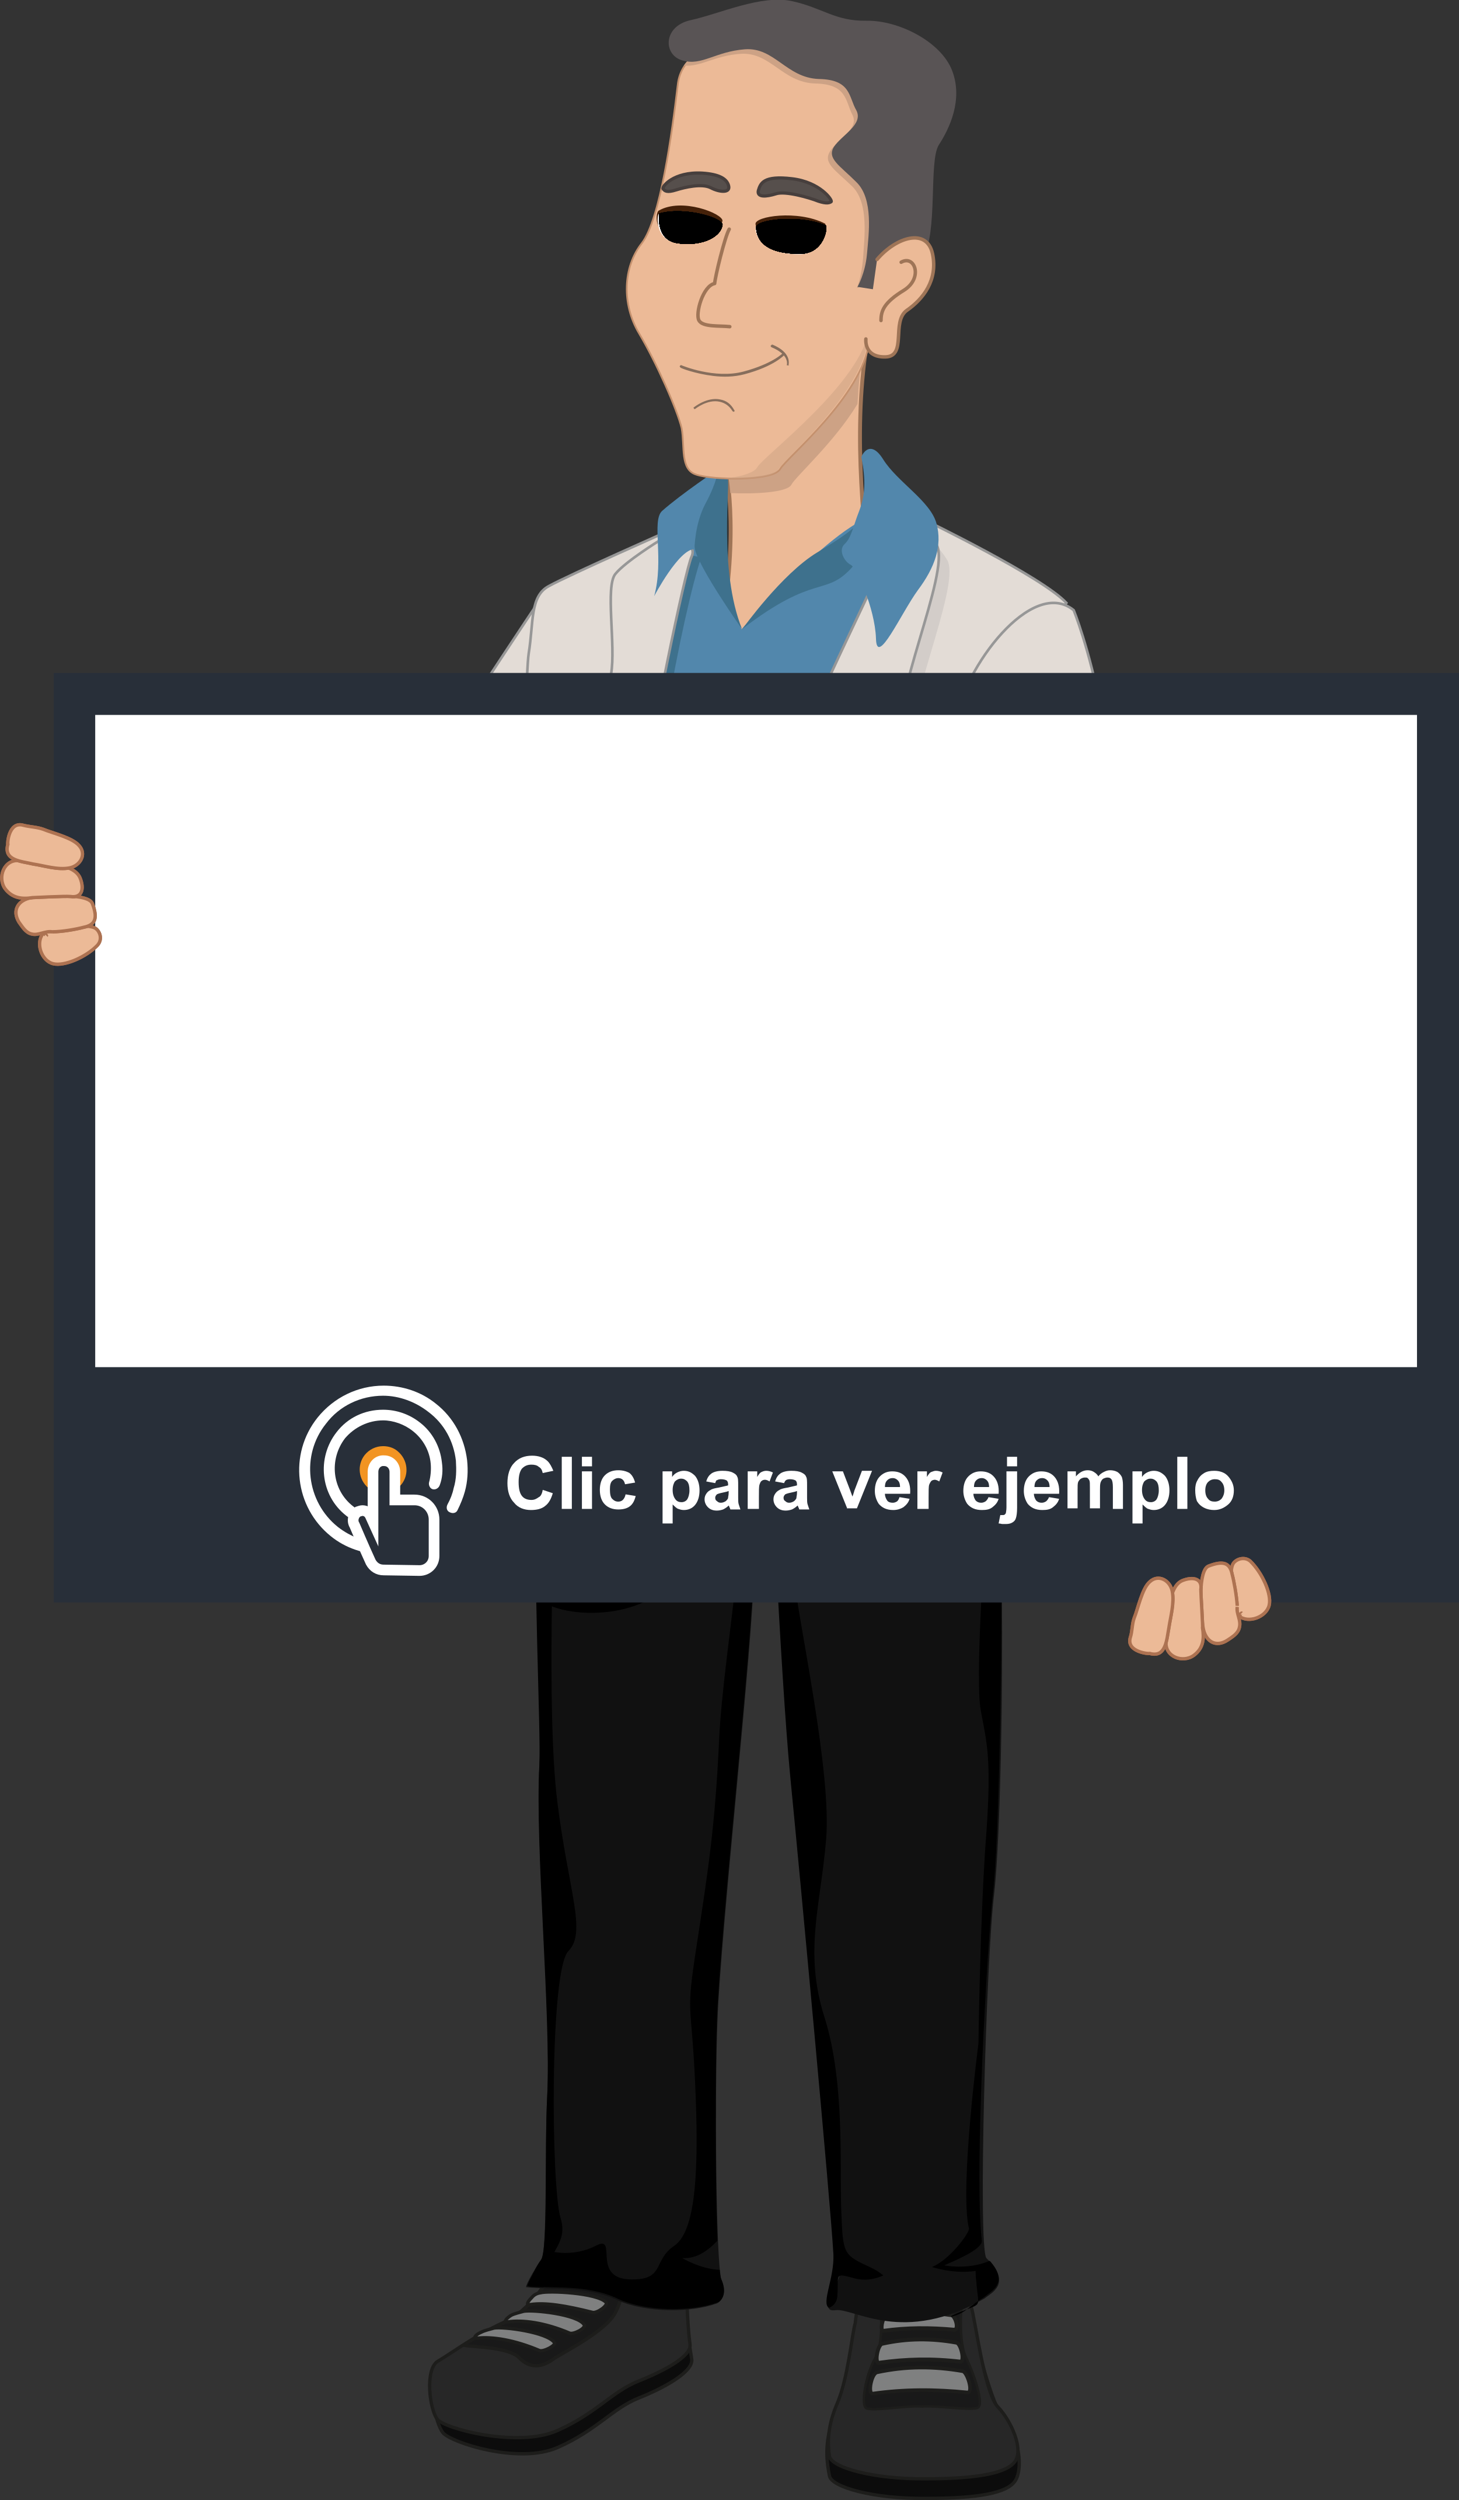 <?xml version="1.0" encoding="utf-8"?>
<!-- Generator: Adobe Illustrator 19.0.0, SVG Export Plug-In . SVG Version: 6.00 Build 0)  -->
<svg version="1.1" id="Capa_1" xmlns="http://www.w3.org/2000/svg" xmlns:xlink="http://www.w3.org/1999/xlink" x="0px" y="0px"
	 viewBox="0 0 260.5 446.2" style="enable-background:new 0 0 260.5 446.2;" xml:space="preserve">
<rect x="0" y="0" width="260.5" height="446.2" fill="#333333" stroke="none"/>
<style type="text/css">
	.st0{fill:#ECBA97;stroke:#9F7557;stroke-width:0.69;stroke-linecap:round;stroke-linejoin:round;stroke-miterlimit:10;}
	.st1{fill:#0C0C0C;stroke:#1D1D1B;stroke-width:0.594;stroke-miterlimit:10;}
	.st2{fill:#272727;stroke:#1D1D1B;stroke-width:0.594;stroke-miterlimit:10;}
	.st3{fill:#191919;stroke:#1D1D1B;stroke-width:0.438;stroke-miterlimit:10;}
	.st4{fill:#7F8080;stroke:#1D1D1B;stroke-width:0.639;stroke-miterlimit:10;}
	.st5{fill:#7F8080;stroke:#1D1D1B;stroke-width:0.695;stroke-miterlimit:10;}
	.st6{fill:#191919;stroke:#1D1D1B;stroke-width:0.594;stroke-miterlimit:10;}
	.st7{fill:#7F8080;stroke:#1D1D1B;stroke-width:0.594;stroke-miterlimit:10;}
	.st8{fill:#111111;}
	.st9{fill:#5287AC;}
	.st10{fill:#E3DCD6;stroke:#979797;stroke-width:0.465;stroke-linecap:round;stroke-linejoin:round;stroke-miterlimit:10;}
	.st11{fill:#D3CDC9;}
	.st12{fill:#C1DA9D;stroke:#1D1D1B;stroke-width:0.526;stroke-miterlimit:10;}
	.st13{fill:#98A580;}
	.st14{fill:#3E718D;}
	.st15{fill:#3B505A;}
	.st16{fill:#667B80;}
	.st17{fill:#90A9AD;}
	.st18{fill:#E3DCD6;stroke:#979797;stroke-width:0.465;stroke-miterlimit:10;}
	.st19{fill:#CDA285;}
	.st20{fill:#ECBA97;stroke:#C4916E;stroke-width:0.31;stroke-linecap:round;stroke-linejoin:round;stroke-miterlimit:10;}
	.st21{fill:#FFA96A;stroke:#6B4429;stroke-width:0.501;stroke-linecap:round;stroke-linejoin:round;stroke-miterlimit:10;}
	.st22{fill:#452109;}
	.st23{fill:#FFFFFF;}
	.st24{clip-path:url(#XMLID_103_);}
	.st25{clip-path:url(#XMLID_104_);}
	.st26{clip-path:url(#XMLID_105_);}
	.st27{clip-path:url(#XMLID_106_);}
	.st28{clip-path:url(#XMLID_107_);}
	.st29{clip-path:url(#XMLID_108_);}
	.st30{clip-path:url(#XMLID_109_);}
	.st31{clip-path:url(#XMLID_110_);}
	.st32{clip-path:url(#XMLID_111_);}
	.st33{clip-path:url(#XMLID_112_);}
	.st34{clip-path:url(#XMLID_113_);}
	.st35{clip-path:url(#XMLID_114_);fill:#964C15;}
	.st36{clip-path:url(#XMLID_114_);fill:#3D1800;}
	.st37{clip-path:url(#XMLID_114_);fill:#FFFFFF;}
	.st38{clip-path:url(#XMLID_115_);}
	.st39{clip-path:url(#XMLID_116_);}
	.st40{clip-path:url(#XMLID_117_);}
	.st41{clip-path:url(#XMLID_118_);}
	.st42{clip-path:url(#XMLID_119_);}
	.st43{clip-path:url(#XMLID_120_);}
	.st44{clip-path:url(#XMLID_121_);}
	.st45{clip-path:url(#XMLID_122_);}
	.st46{clip-path:url(#XMLID_123_);}
	.st47{clip-path:url(#XMLID_124_);}
	.st48{clip-path:url(#XMLID_125_);}
	.st49{clip-path:url(#XMLID_126_);fill:#964C15;}
	.st50{clip-path:url(#XMLID_126_);fill:#3D1800;}
	.st51{clip-path:url(#XMLID_126_);fill:#FFFFFF;}
	.st52{fill:#595455;}
	.st53{fill:#564F4C;stroke:#473F3D;stroke-width:0.576;stroke-miterlimit:10;}
	.st54{fill:#564F4C;stroke:#473F3D;stroke-width:0.569;stroke-miterlimit:10;}
	.st55{opacity:0.5;fill:#CDA285;enable-background:new    ;}
	.st56{fill:#ECBA97;stroke:#9F7557;stroke-width:0.62;stroke-linecap:round;stroke-linejoin:round;stroke-miterlimit:10;}
	.st57{fill:#876E5C;}
	.st58{fill:#282F39;}
	.st59{fill:#F2BDA5;stroke:#AD7251;stroke-width:0.591;stroke-miterlimit:10;}
	.st60{fill:#ECBA97;stroke:#AD7251;stroke-width:0.591;stroke-miterlimit:10;}
	.st61{fill:#F29422;}
	.st62{fill:#282F39;stroke:#FFFFFF;stroke-width:1.904;stroke-miterlimit:10;}
</style>
<g id="XMLID_8544_">
	<path id="XMLID_8542_" class="st0" d="M154.7,61.7l-25.3,21c0,0,2.9,11.6-0.9,31l27.5-3C154.3,94.1,152.2,78.3,154.7,61.7z"/>
	<g id="XMLID_8521_">
		<g id="XMLID_8535_">
			<path id="XMLID_8541_" class="st1" d="M153.5,413.8c0.5-1.4,19.3-0.5,20,1.4c0.7,1.9,3.5,14.2,5.9,16.9c2.5,2.7,3.3,8.4,1.9,10.6
				c-1.4,2.3-6.8,3.2-16,3.2c-9.3,0.1-16.8-2-17.2-4c-0.4-2-1.1-6,0.8-10.4s3.2-11.3,3.8-13.4C152.8,418.1,153.1,415.3,153.5,413.8z
				"/>
			<path id="XMLID_8540_" class="st2" d="M153.4,410.3c0.5-1.4,19.3-0.5,20,1.4c0.7,2,2.3,15.1,4.7,17.8c2.5,2.6,4.6,7.5,3.2,9.7
				s-6.8,3.2-16,3.2c-9.3,0.1-16.8-2-17.2-4c-0.3-2-0.5-5.1,1.4-9.5c1.9-4.4,2.6-12.2,3.2-14.3C152.7,414.7,153,411.8,153.4,410.3z"
				/>
			<path id="XMLID_8539_" class="st3" d="M171.8,409.8c-0.2,2.2-0.7,8.4,0.8,11.2c1.4,2.9,3.1,8.1,2,8.7c-1.1,0.6-7.1-0.4-9.9-0.2
				h-0.1c-2.9-0.2-8.8,0.9-9.9,0.3c-1.1-0.5-0.1-6,1.5-8.8c1.7-3,1.1-9,0.8-11.1C157.1,407.2,171.7,406.6,171.8,409.8z"/>
			<path id="XMLID_8538_" class="st4" d="M171.9,423.2c-5.2-0.9-10.2-0.9-15.3,0.2c-1,0.2-1.7,3.8-0.8,3.8c5.6-0.8,11.2-0.8,17-0.2
				C173.8,426.9,172.7,423.4,171.9,423.2z"/>
			<path id="XMLID_8537_" class="st5" d="M170.8,418.1c-4.5-0.8-8.8-0.8-13.3,0.2c-0.8,0.2-1.4,3.4-0.6,3.4
				c4.9-0.7,9.6-0.8,14.6-0.2C172.3,421.4,171.6,418.3,170.8,418.1z"/>
			<path id="XMLID_8536_" class="st5" d="M169.9,413.2c-3.9-0.6-7.8-0.6-11.7,0.2c-0.7,0.2-1.1,2.6-0.5,2.6
				c4.2-0.6,8.4-0.6,12.7-0.2C171.3,415.7,170.6,413.4,169.9,413.2z"/>
		</g>
		<g id="XMLID_8527_">
			<g id="XMLID_8533_">
				<path id="XMLID_21459_" class="st1" d="M122.3,411c-0.1,2.6,0.9,7.9,1.2,10c0.4,2.2-4.7,5.1-9.5,7c-4.7,1.9-7.4,5.7-14.4,8.8
					c-7,3.1-19.1-0.9-20.5-2.6c-1.4-1.7-2.8-8.7-0.4-10.1c2.4-1.4,6-4.2,11.2-6.6c5.1-2.3,7.8-7.8,8.3-8.1
					C103.9,406.4,122.5,408.3,122.3,411z"/>
				<path id="XMLID_21458_" class="st2" d="M122.7,408c-0.2,2.6,0.2,8.3,0.5,10.4c0.3,2.1-4.5,4.7-9.3,6.6
					c-4.7,1.9-7.4,5.7-14.4,8.8c-7,3.1-20-0.3-21.4-2c-1.4-1.7-2.3-9,0.1-10.4c2.4-1.4,6.5-4.5,11.7-6.9c5.1-2.3,7.8-7.8,8.3-8.1
					C103.9,403.4,122.9,405.4,122.7,408z"/>
				<path id="XMLID_8534_" class="st6" d="M83,418.6c0,0-0.1,0-0.2-0.1c2-1.3,4.4-2.7,7.1-3.9c5.1-2.3,7.8-7.8,8.3-8.1
					c2.6-1.5,8.2-1.8,13.3-1.5c0.2,1.3-0.1,4.8-1.6,7.7c-1.7,3.4-9.3,7.1-11.2,8.4c-1.9,1.4-4.1,1.7-6-0.3
					C90.8,418.9,84.8,418.9,83,418.6z"/>
			</g>
			<path id="XMLID_8532_" class="st7" d="M86,416.2c0.6-0.3,1.5-0.5,2.2-0.7c1.6-0.3,9.5,0.7,10.8,2.6c0.3,0.5-2,1.7-2.7,1.4
				c-4.5-1.9-8.4-2.5-11.1-2.2C84.4,417.4,84.8,416.7,86,416.2z"/>
			<path id="XMLID_8531_" class="st7" d="M91.3,413.2c0.6-0.3,1.5-0.5,2.2-0.7c1.6-0.3,9.6,0.5,10.8,2.4c0.4,0.6-1.9,1.8-2.6,1.5
				c-4.5-1.9-8.4-2.4-11.1-2C89.9,414.5,90.3,413.8,91.3,413.2z"/>
			<path id="XMLID_8530_" class="st7" d="M94.9,410.1c0.4-0.5,0.9-0.8,1.6-0.9c1.5-0.4,10.1,0,11.7,1.7c0.5,0.5-1.6,2-2.4,1.8
				c-4.8-1.2-8.4-1.8-11.1-1.4C94,411.4,94,411,94.9,410.1z"/>
		</g>
		<g id="XMLID_8524_">
			<path id="XMLID_8525_" class="st8" d="M101.7,212.8c0,0,66.8-6.9,69.3-2.2c2.5,4.7,3.1,29.3,5.9,38.9c2.8,9.6,2.4,72.7,0.6,88.5
				c-1.4,11.3-2.9,62.7-1.4,65c4.7,4.6,0.9,6.2-0.3,7.2c-14.5,8.4-23.3,1.7-26.6,2.1c-3.6,0.5,1.5-4.7,1.3-9.9
				c-0.5-9-7.6-66.8-9.3-85.2c-1.8-18.6-2.3-66.1-2.3-66.1l-4.5,0.4c0,0,0.3,16.2,0.2,28.9c-0.1,12.6-5.9,63.8-6.5,80.3
				c-0.5,12.3-0.3,42.8,0.7,46.2c1.3,3.3-0.8,4.2-0.8,4.2c-4.7,1.7-12.7,1.7-17.8-0.6c-5.6-2.6-11.8-1.8-16.2-2.3
				c-0.4,0.2,1-2.6,2.6-4.8c1.2-1.7,0.6-19.6,1.1-29.2c0.8-14.2-2.1-44.7-1.4-59c0.7-14.2,1.4-81.4,1.4-81.4L101.7,212.8z"/>
		</g>
		<path id="XMLID_21449_" d="M128.8,406.8c-0.2-0.4-0.2-0.9-0.3-1.7c-3.4-0.1-6.7-2.1-6.7-2.1c2.6,0.2,4.7-1.4,6.3-3.1
			c-0.4-9.6-0.4-30.2-0.1-39.3c0.6-16.4,6.4-67.6,6.5-80.3c0-12.6-0.2-28.9-0.2-28.9l2.9-0.4c0,0,2.1,47.5,3.9,66.1
			c1.8,18.4,7.2,76.2,7.7,85.2c0.2,4.3-2.2,8.7-0.8,9.6c0.8-0.3,1.4-1,1.5-2c0.3-4-0.7-4.3,3-3.3c2.8,0.8,5.2-0.5,5.2-0.5
			s-0.9-0.8-2.2-1.4c-5-2.3-5-2.3-5.3-10.4c-0.3-7.3,0.7-22.7-3-34.3c-3.7-11.7-0.7-19.7,0.3-31.7s-4.7-37.6-6-48.3
			c-1.4-10.7,1.7-20.8,0.7-26.4c-1-5.7-2-6.7,4.4-9c6.3-2.3,4-2.3-10.4-4.4c-14.4-2-13-0.7-9.7,3.3c3.4,4,2.6,4.7,5.6,12.3
			c3,7.7-3,39.2-3.7,54.6c-0.7,15.4-2,23.7-4,36.7s-1,9.3-0.3,24.4c0.7,15,0.3,26.6-3.7,29.3c-4,2.7-1.5,6.3-8.2,6
			c-6.6-0.4-1.8-8.1-5.8-6c-2.7,1.4-6.2,1.7-9.1,0.7c-0.1,0.8-0.2,1.4-0.5,1.7c-1.6,2.3-2.9,5-2.6,4.8c4.4,0.5,10.5-0.4,16.2,2.3
			c5,2.3,13.1,2.3,17.8,0.6C128.1,411,130.2,410,128.8,406.8z"/>
		<g id="XMLID_21448_">
			<path id="XMLID_8523_" d="M94.6,408.1c0.2,0,2.1,0.1,2.4,0.1c0.2-6.2,4.6-7.4,3.1-12.3c-1.7-5.3-2-44.4,1.4-47.7
				c3.3-3.4,0-10.6-2-26.7c-2-16.1-0.5-52-0.5-52l-0.7-3l-2.4-0.7c-0.8,14.2,0.7,42.9,0.4,49.3c-0.8,14.2,2.1,44.7,1.4,59
				c-0.5,9.6,0.2,27.5-1.1,29.2C95,405.5,94.2,408.3,94.6,408.1z"/>
		</g>
		<path id="XMLID_8522_" d="M169.9,413.3l-0.1,0.2c2.7-0.7,2.9-1.7,5.9-3.5c1.1-1,4.5-2.4,1.2-6.3l0,0c-0.1-0.1-0.2-0.2-0.2-0.2
			c-4,1.7-8.1,0.8-8.1,0.8c3.5-1.5,6.8-3.1,6.7-4.4c-1.4-12.4,1-53.3,2-62.1c1.1-9.3,1.7-44.1,1.4-62.6l-2.9,0.5
			c0,0-1.7,23.9-0.7,29.5s2,8.1,1,22.1c-1.1,14-1.4,37.4-1.4,37.4s-3.4,26-1.7,33c0.2,0.7-3.4,5.6-6.6,6.9c0,0,3.8,1.3,7.8,0.7
			c0,0.5,0,1.1,0.1,1.7C174.7,412.6,175.8,410.6,169.9,413.3z"/>
	</g>
	<path id="XMLID_8520_" d="M143.3,280.8l0.5,2.7c8,2.3,19.3,0.8,28.7-1.4l0.2-3.2L143.3,280.8z"/>
	<path id="XMLID_8519_" class="st9" d="M158.3,92.1c5.6,2.8,16.4,10.5,22.7,17c6.3,6.5-8.8,46.2-9.6,59.1
		c-0.8,12.9,3.7,36.9-2.9,40.3s-33.6,8.3-46.8,8.1c-13.3-0.2-25.8,4.3-25.6-9.9c0.2-14.2,7.1-91.9,11-99.2
		c2.3-4.3,11.9-8.4,19.4-10.9c1.1,3.5,5.9,15.7,5.9,15.7S152.8,89.2,158.3,92.1z"/>
	<path id="XMLID_8518_" class="st10" d="M99.8,147.9c-1.4,2.8-20.9,28.9-29.6,27.6c-8.7-1.4-29.4-30.9-29.4-30.9
		c8-2.1,11.6-18.1,11.6-18.1c3.8,3,20.6,16.7,20.6,16.7c1.4-3.2,23.9-36.9,23.9-36.9C100.7,113,99.9,147.9,99.8,147.9z"/>
	<path id="XMLID_8517_" class="st11" d="M99.9,147.7c0,0-0.1-4.3-0.4-10.1c-1.5,2-3.1,3.8-4.6,5.3c-6.6,6.6-20.1,24.2-24.2,24.2
		s-11.7-11.7-18-17.3c-3.8-3.4-5.1-6.2-6.5-9c-1.5,1.9-3.2,2.9-5.3,3.5c0,0,20.7,29.6,29.4,30.9S98.6,150.5,99.9,147.7z"/>
	<path id="XMLID_8516_" class="st12" d="M107.8,106.6c2.1-1.3,5.6-3.8,8.3-5.7C112.6,102.6,109.5,104.5,107.8,106.6z"/>
	<path id="XMLID_8515_" class="st13" d="M116,100.8c1.7-0.8,3.6-1.6,5.4-2.3l-1.7-0.4C119.8,98.1,118.2,99.3,116,100.8z"/>
	<path id="XMLID_8514_" d="M93.9,280.9c-0.8,7.4,15.1,9.1,22.7,4.1c0.2,0.8-2.9-27.2-1.9-45.9c0.2-5.1,0.2-13.3,0.5-22.5
		c-9.3-1.2-16.5-5-16.7-16.3c-0.1,0-0.1-0.1-0.1-0.1c-0.2-0.4-0.4,6.9-0.5,6.6c-0.2,4.2-0.2,0.2,0,3.2
		C98.9,231.5,94.5,273.4,93.9,280.9z"/>
	<path id="XMLID_8513_" class="st14" d="M115.3,216c0.6-15.2,0.2-32.2-0.2-46.8c-0.6-23.3,7.1-61.1,10.1-69.7l-3.5-0.8
		c-1.9,0.7-3.7,1.5-5.4,2.3c-2.7,1.9-6.2,4.4-8.3,5.6c-0.3,0.3-0.5,0.7-0.7,1c-3.9,7.2-10.8,84.8-11,98.9
		C96.1,218.2,104.7,214.7,115.3,216z"/>
	<g id="XMLID_8509_">
		<path id="XMLID_8512_" class="st15" d="M100.8,212c1.1-0.1,48.1-0.8,49.5-0.2c1.4,0.6,0.9,5.4-0.8,5.6c-1.7,0.2-48.6,1.4-48.6,1.4
			C97.4,218.8,99.8,212,100.8,212z"/>
		<path id="XMLID_8511_" class="st16" d="M121.7,219.7c-0.4,0-1.1-7.8-0.5-8.7c0.6-1,9.3-0.1,11,0c1.7,0.1-0.2,7.9-0.2,7.9
			C131.1,220.4,122,219.7,121.7,219.7z"/>
		<path id="XMLID_8510_" class="st17" d="M123,218.1c-0.3,0-0.8-5.7-0.4-6.5c0.5-0.8,7.2-0.1,8.5,0s-0.2,5.9-0.2,5.9
			C130.3,218.7,123.3,218.1,123,218.1z"/>
	</g>
	<path id="XMLID_8508_" class="st18" d="M123.4,99.3c-2.9,8.7-11.9,46.5-10.1,69.9c1.8,23.5,0,55.8-0.8,69.4
		c-0.8,13.6,2,43.7,2,43.7c-8.3,5-25.9,3.4-25.1-4.1c0.9-7.5,5.7-47.2,4.6-68.8s-0.5-87.2,0.4-92.8c0.9-5.6,0.2-10.2,3.6-12
		c3.4-1.9,22.4-10.3,22.4-10.3L123.4,99.3z"/>
	<path id="XMLID_8507_" class="st10" d="M123.5,99.3c-1.2,2.5-7.4,32.8-8.5,41.8c-1.1,9-0.9,70.2-1,63.1c-1.4-5.6-6.1-62.3-7.7-67.2
		c-1.7-4.9,6.6-11,6.6-11s-1.9-1.1-4,0.8c-2.2,1.9-0.7-1.5,0.2-6.5c0.9-5-1.1-15.7,0.8-17.9c1.8-2.2,7.8-5.9,7.8-5.9
		C120.2,96,124.6,96.8,123.5,99.3z"/>
	<path id="XMLID_8506_" class="st18" d="M154.5,109.5c-6.3,11.7-19.3,72.4-18.8,92.1c0.5,19.8,7.6,79.4,7.6,79.4
		c25.7,4.7,42.8-6.9,42.8-6.9c-1.6-5.6-2.1-24.5-6.6-42.6s-4.8-44.3,0.2-67.8s1.2-42.2,10.7-56.1c-4.4-4.7-25.3-14.8-25.3-14.8
		S160.8,97.7,154.5,109.5z"/>
	<path id="XMLID_8505_" class="st11" d="M149.8,281.7c21.3,1.5,35.2-7.6,35.2-7.6c-1.6-5.6-1.1-24.7-5.6-42.8
		c-4.5-18.1-4.8-44.3,0.2-67.8c0.8-4.1,1.6-8.2,2.2-12.3c-2.4-2.9-4.6-5.9-5.1-8.1c-1.4-5.6-5.6-14.7-5.6-14.7s-3.2,9.5-1.2,18.9
		c2,9.5,6.1,6.6,5.4,12.7c-0.6,6.2-6.5,22.1-4.2,40.4s2,33.9,5.9,43c3.9,9.1,4.2,12.3-0.7,16.9c-0.1,0.1-0.2,0.2-0.2,0.2
		c0,0.2-0.1,0.3-0.2,0.5c-3.4,4.3-9.9,17.5-15,18.8c-3.2,0.8-4.3,1.1-7.6,1.5C152.8,281.4,150.1,281.7,149.8,281.7z"/>
	<path id="XMLID_8504_" class="st11" d="M164.8,95.3c-1.3,1.1-5,4.8-10.1,14.2c-6.3,11.7-19.3,72.4-18.8,92.1
		c0.5,17.6,6.2,70.4,7.3,78.9c1.4,0.2,3.2,0.8,5.1,0.8c-5.5-13.3-10.2-73-10.2-73c2.9-43.3,23.9-59.3,20.9-61.6
		c-3-2.3-4.7-12.5-4.7-12.5c2,3.3,10,9.8,8.3,1.6s8.9-30.8,6.6-35.7C168.3,98.5,166.8,96.8,164.8,95.3z"/>
	<path id="XMLID_8503_" class="st10" d="M157.1,144c-3-2.3-4.7-12.5-4.7-12.5c2,3.3,10,9.8,8.3,1.6c-1.7-8.2,8.9-30.8,6.6-35.7
		c-2.3-4.9-7-8.8-7.2-4.3c-0.2,4.4-9.5,21-18.1,41.5c-8.3,19.6-7.5,60-5.6,71C139.1,162.3,160,146.2,157.1,144z"/>
	<path id="XMLID_8502_" class="st14" d="M152,101.4c4.7-5,2.3-10.3,2.3-10.3c-0.5,2.3-2.1,3.7-8.4,7.5s-13.3,13.6-13.3,13.6
		C145.5,102.3,147.3,106.5,152,101.4z"/>
	<path id="XMLID_8501_" class="st9" d="M157.7,82c2.5,4,8.4,7.4,9.5,11.4c1.1,4-0.3,7.9-3.3,11.9c-3,4.1-7.4,14-7.5,8.6
		c-0.2-5.4-3.5-12.6-4.5-13.1c-1.1-0.5-2.3-2.6-1.1-3.7s1.5-3.1,2.6-5.9c1.1-2.9,1.2-5.4,0.4-9.6C153.7,81.6,155.2,78,157.7,82z"/>
	<path id="XMLID_8500_" class="st14" d="M128.3,83.7c-1.2,2.6-5.1,10.7-4.2,14.4c0.9,3.6,8.4,14.2,8.4,14.2
		c-4.3-10.6-2-26.4-2.6-27.1C129.9,85.1,129.5,81.1,128.3,83.7z"/>
	<path id="XMLID_8499_" class="st9" d="M128.3,83.7c0,0-0.3,2.4-2.3,6.1s-2,8.2-2,8.2c-2.8,0-7.2,8.4-7.2,8.4
		c1.8-6.5-0.5-13.4,1.4-15.2C121.7,88.1,128.3,83.7,128.3,83.7z"/>
	<path id="XMLID_8498_" class="st19" d="M130.4,88c-0.3-3.5-0.8-5.3-0.8-5.3l24.5-21c-0.5,3.5-0.8,6.9-1,10.4
		c-4.1,6.8-11,12.9-11.8,14.4C140.6,87.9,134.8,88.2,130.4,88z"/>
	<path id="XMLID_8497_" class="st20" d="M159.9,15.8c5.9,7.4-3.5,35.4-4.7,45.1c-1.2,9.8-14.7,20.7-15.9,22.8c-1.2,2.2-12.1,2-15,1
		c-2.9-0.9-2-5-2.6-8.3c-0.8-3.3-4.5-11.7-7.6-16.9c-3.1-5.2-2.9-11.8,0.5-16.1c3.3-4.3,5.4-19.7,6.4-28.2
		c0.9-8.5,13.3-8.5,19.4-8.3C146.2,7.2,153.8,8.6,159.9,15.8z"/>
	<path id="XMLID_8496_" class="st19" d="M156.7,50.1l-3.7,1.3c0,0,0.8-1.8,1.1-5.3c0.2-3.5,1.1-9.8-1.9-12.8c-3.1-3-5.3-4.2-4-6.3
		s5.3-4,4-6.5c-1.3-2.5-0.9-5.5-6.7-5.6c-5.8-0.2-7.9-5.6-13.2-5.3c-4.7,0.3-7.2,2.4-10.2,2.1c3.5-5,13-5,18.1-4.7
		c5.9,0.2,13.5,1.7,19.4,9C164.4,21.7,159.5,37.7,156.7,50.1z"/>
	<path id="XMLID_8495_" class="st21" d="M158.3,46.8"/>
	<path id="XMLID_8494_" class="st21" d="M155.1,61"/>
	<path id="XMLID_8493_" class="st22" d="M134.9,40c0.5,3.5,3.8,4.5,8,4.6c4.3,0.1,4.8-4.4,4.4-4.7C142.4,37.4,134.7,38.6,134.9,40z"
		/>
	<path id="XMLID_8485_" class="st23" d="M134.9,40.7c0.1,2.8,3.1,4.7,7.9,4.7c4.3-0.1,5-4.9,4.5-5.1
		C142.6,38.3,134.8,39.3,134.9,40.7z"/>
	<g id="XMLID_8376_">
		<g id="XMLID_8429_">
			<g id="XMLID_8479_">
				<defs>
					<path id="XMLID_8638_" d="M135,40.6c0.2,4.7,6.2,4.7,7.9,4.7c4.3,0,5-4.9,4.5-5.1C142.6,38.2,134.8,39.2,135,40.6z"/>
				</defs>
				<defs>
					<path id="XMLID_8637_" d="M135,40.6c0.2,4.7,6.2,4.7,7.9,4.7c4.3,0,5-4.9,4.5-5.1C142.6,38.2,134.8,39.2,135,40.6z"/>
				</defs>
				<defs>
					<path id="XMLID_8636_" d="M135,40.6c0.2,4.7,6.2,4.7,7.9,4.7c4.3,0,5-4.9,4.5-5.1C142.6,38.2,134.8,39.2,135,40.6z"/>
				</defs>
				<defs>
					<path id="XMLID_8635_" d="M135,40.6c0.2,4.7,6.2,4.7,7.9,4.7c4.3,0,5-4.9,4.5-5.1C142.6,38.2,134.8,39.2,135,40.6z"/>
				</defs>
				<defs>
					<path id="XMLID_8634_" d="M135,40.6c0.2,4.7,6.2,4.7,7.9,4.7c4.3,0,5-4.9,4.5-5.1C142.6,38.2,134.8,39.2,135,40.6z"/>
				</defs>
				<defs>
					<path id="XMLID_8633_" d="M135,40.6c0.2,4.7,6.2,4.7,7.9,4.7c4.3,0,5-4.9,4.5-5.1C142.6,38.2,134.8,39.2,135,40.6z"/>
				</defs>
				<defs>
					<path id="XMLID_8631_" d="M135,40.6c0.2,4.7,6.2,4.7,7.9,4.7c4.3,0,5-4.9,4.5-5.1C142.6,38.2,134.8,39.2,135,40.6z"/>
				</defs>
				<defs>
					<path id="XMLID_8630_" d="M135,40.6c0.2,4.7,6.2,4.7,7.9,4.7c4.3,0,5-4.9,4.5-5.1C142.6,38.2,134.8,39.2,135,40.6z"/>
				</defs>
				<defs>
					<path id="XMLID_8629_" d="M135,40.6c0.2,4.7,6.2,4.7,7.9,4.7c4.3,0,5-4.9,4.5-5.1C142.6,38.2,134.8,39.2,135,40.6z"/>
				</defs>
				<defs>
					<path id="XMLID_8627_" d="M135,40.6c0.2,4.7,6.2,4.7,7.9,4.7c4.3,0,5-4.9,4.5-5.1C142.6,38.2,134.8,39.2,135,40.6z"/>
				</defs>
				<defs>
					<path id="XMLID_8626_" d="M135,40.6c0.2,4.7,6.2,4.7,7.9,4.7c4.3,0,5-4.9,4.5-5.1C142.6,38.2,134.8,39.2,135,40.6z"/>
				</defs>
				<defs>
					<path id="XMLID_8625_" d="M135,40.6c0.2,4.7,6.2,4.7,7.9,4.7c4.3,0,5-4.9,4.5-5.1C142.6,38.2,134.8,39.2,135,40.6z"/>
				</defs>
				<clipPath id="XMLID_103_">
					<use xlink:href="#XMLID_8638_"  style="overflow:visible;"/>
				</clipPath>
				<clipPath id="XMLID_104_" class="st24">
					<use xlink:href="#XMLID_8637_"  style="overflow:visible;"/>
				</clipPath>
				<clipPath id="XMLID_105_" class="st25">
					<use xlink:href="#XMLID_8636_"  style="overflow:visible;"/>
				</clipPath>
				<clipPath id="XMLID_106_" class="st26">
					<use xlink:href="#XMLID_8635_"  style="overflow:visible;"/>
				</clipPath>
				<clipPath id="XMLID_107_" class="st27">
					<use xlink:href="#XMLID_8634_"  style="overflow:visible;"/>
				</clipPath>
				<clipPath id="XMLID_108_" class="st28">
					<use xlink:href="#XMLID_8633_"  style="overflow:visible;"/>
				</clipPath>
				<clipPath id="XMLID_109_" class="st29">
					<use xlink:href="#XMLID_8631_"  style="overflow:visible;"/>
				</clipPath>
				<clipPath id="XMLID_110_" class="st30">
					<use xlink:href="#XMLID_8630_"  style="overflow:visible;"/>
				</clipPath>
				<clipPath id="XMLID_111_" class="st31">
					<use xlink:href="#XMLID_8629_"  style="overflow:visible;"/>
				</clipPath>
				<clipPath id="XMLID_112_" class="st32">
					<use xlink:href="#XMLID_8627_"  style="overflow:visible;"/>
				</clipPath>
				<clipPath id="XMLID_113_" class="st33">
					<use xlink:href="#XMLID_8626_"  style="overflow:visible;"/>
				</clipPath>
				<clipPath id="XMLID_114_" class="st34">
					<use xlink:href="#XMLID_8625_"  style="overflow:visible;"/>
				</clipPath>
				<circle id="XMLID_8484_" class="st35" cx="139.8" cy="41.7" r="3.4"/>
				<circle id="XMLID_8483_" class="st36" cx="139.4" cy="41.7" r="1.7"/>
				<circle id="XMLID_8480_" class="st37" cx="137.9" cy="41.1" r="0.9"/>
			</g>
			<path id="XMLID_8478_" class="st22" d="M129,39.4c-1.1,4.2-4.5,3.5-8.4,3c-4.1-0.5-3.5-4.6-3-4.8C121.7,35.2,129,38.1,129,39.4z"
				/>
			<path id="XMLID_8477_" class="st23" d="M129,40.2c-0.5,2.5-4.3,3.6-8.1,3.2c-4-0.5-3.7-5.2-3.2-5.3
				C122.2,36.8,129.3,38.9,129,40.2z"/>
			<g id="XMLID_8438_">
				<g id="XMLID_8458_">
					<g id="XMLID_8459_">
						<defs>
							<path id="XMLID_8620_" d="M129,40.2c-0.5,2.5-4.3,3.8-8.1,3.2c-3.9-0.6-3.2-5.3-3.2-5.3C122.2,36.8,129.3,38.9,129,40.2z"/>
						</defs>
						<defs>
							<path id="XMLID_8619_" d="M129,40.2c-0.5,2.5-4.3,3.8-8.1,3.2c-3.9-0.6-3.2-5.3-3.2-5.3C122.2,36.8,129.3,38.9,129,40.2z"/>
						</defs>
						<defs>
							<path id="XMLID_8618_" d="M129,40.2c-0.5,2.5-4.3,3.8-8.1,3.2c-3.9-0.6-3.2-5.3-3.2-5.3C122.2,36.8,129.3,38.9,129,40.2z"/>
						</defs>
						<defs>
							<path id="XMLID_8617_" d="M129,40.2c-0.5,2.5-4.3,3.8-8.1,3.2c-3.9-0.6-3.2-5.3-3.2-5.3C122.2,36.8,129.3,38.9,129,40.2z"/>
						</defs>
						<defs>
							<path id="XMLID_8616_" d="M129,40.2c-0.5,2.5-4.3,3.8-8.1,3.2c-3.9-0.6-3.2-5.3-3.2-5.3C122.2,36.8,129.3,38.9,129,40.2z"/>
						</defs>
						<defs>
							<path id="XMLID_8615_" d="M129,40.2c-0.5,2.5-4.3,3.8-8.1,3.2c-3.9-0.6-3.2-5.3-3.2-5.3C122.2,36.8,129.3,38.9,129,40.2z"/>
						</defs>
						<defs>
							<path id="XMLID_8613_" d="M129,40.2c-0.5,2.5-4.3,3.8-8.1,3.2c-3.9-0.6-3.2-5.3-3.2-5.3C122.2,36.8,129.3,38.9,129,40.2z"/>
						</defs>
						<defs>
							<path id="XMLID_8612_" d="M129,40.2c-0.5,2.5-4.3,3.8-8.1,3.2c-3.9-0.6-3.2-5.3-3.2-5.3C122.2,36.8,129.3,38.9,129,40.2z"/>
						</defs>
						<defs>
							<path id="XMLID_8611_" d="M129,40.2c-0.5,2.5-4.3,3.8-8.1,3.2c-3.9-0.6-3.2-5.3-3.2-5.3C122.2,36.8,129.3,38.9,129,40.2z"/>
						</defs>
						<defs>
							<path id="XMLID_8609_" d="M129,40.2c-0.5,2.5-4.3,3.8-8.1,3.2c-3.9-0.6-3.2-5.3-3.2-5.3C122.2,36.8,129.3,38.9,129,40.2z"/>
						</defs>
						<defs>
							<path id="XMLID_8608_" d="M129,40.2c-0.5,2.5-4.3,3.8-8.1,3.2c-3.9-0.6-3.2-5.3-3.2-5.3C122.2,36.8,129.3,38.9,129,40.2z"/>
						</defs>
						<defs>
							<path id="XMLID_8607_" d="M129,40.2c-0.5,2.5-4.3,3.8-8.1,3.2c-3.9-0.6-3.2-5.3-3.2-5.3C122.2,36.8,129.3,38.9,129,40.2z"/>
						</defs>
						<clipPath id="XMLID_115_">
							<use xlink:href="#XMLID_8620_"  style="overflow:visible;"/>
						</clipPath>
						<clipPath id="XMLID_116_" class="st38">
							<use xlink:href="#XMLID_8619_"  style="overflow:visible;"/>
						</clipPath>
						<clipPath id="XMLID_117_" class="st39">
							<use xlink:href="#XMLID_8618_"  style="overflow:visible;"/>
						</clipPath>
						<clipPath id="XMLID_118_" class="st40">
							<use xlink:href="#XMLID_8617_"  style="overflow:visible;"/>
						</clipPath>
						<clipPath id="XMLID_119_" class="st41">
							<use xlink:href="#XMLID_8616_"  style="overflow:visible;"/>
						</clipPath>
						<clipPath id="XMLID_120_" class="st42">
							<use xlink:href="#XMLID_8615_"  style="overflow:visible;"/>
						</clipPath>
						<clipPath id="XMLID_121_" class="st43">
							<use xlink:href="#XMLID_8613_"  style="overflow:visible;"/>
						</clipPath>
						<clipPath id="XMLID_122_" class="st44">
							<use xlink:href="#XMLID_8612_"  style="overflow:visible;"/>
						</clipPath>
						<clipPath id="XMLID_123_" class="st45">
							<use xlink:href="#XMLID_8611_"  style="overflow:visible;"/>
						</clipPath>
						<clipPath id="XMLID_124_" class="st46">
							<use xlink:href="#XMLID_8609_"  style="overflow:visible;"/>
						</clipPath>
						<clipPath id="XMLID_125_" class="st47">
							<use xlink:href="#XMLID_8608_"  style="overflow:visible;"/>
						</clipPath>
						<clipPath id="XMLID_126_" class="st48">
							<use xlink:href="#XMLID_8607_"  style="overflow:visible;"/>
						</clipPath>
						<circle id="XMLID_8476_" class="st49" cx="122.2" cy="40.5" r="3.2"/>
						<circle id="XMLID_8475_" class="st50" cx="121.7" cy="40.5" r="1.6"/>
						<circle id="XMLID_8460_" class="st51" cx="120.6" cy="39.6" r="0.8"/>
					</g>
				</g>
				<path id="XMLID_8455_" class="st52" d="M167.6,25.9c1.9-2.9,4.4-8.1,2.4-13.3s-9.6-9-15.3-8.9c-5.6,0.1-7.8-2.3-13.3-3.5
					c-5.5-1.2-13,2.3-18.1,3.4c-5,1.1-4.9,6.3-1.4,7.2c3.4,1,5.8-1.6,11.1-2c5.3-0.4,7.4,5.1,13.2,5.3c5.8,0.1,5.3,3.2,6.7,5.6
					c1.3,2.5-2.6,4.4-4,6.5c-1.3,2.1,1,3.3,4,6.3c3.1,3,2.2,9.3,1.9,12.8c-0.3,3.5-1.7,5.9-1.7,5.9l4.5,0.7l7.2-5.9
					C167.5,41.5,165.8,28.9,167.6,25.9z"/>
				<path id="XMLID_8454_" class="st53" d="M126.9,33.5c-1.6-0.8-4.6-0.1-6.2,0.4c-1.6,0.5-2,0.2-2.3-0.2c-0.3-0.3,1.8-3.1,7-2.8
					c3,0.2,4.4,1,4.7,2.3S128.4,34.3,126.9,33.5z"/>
				<path id="XMLID_8453_" class="st54" d="M138.5,34.6c1.7-0.6,6.1,0.7,7.6,1.3c1.5,0.5,2,0.3,2.3,0.1c0.3-0.2-1.9-3.5-7-4.1
					s-5.6,0.8-6,2.1C135.1,35.3,136.9,35.1,138.5,34.6z"/>
				<g id="XMLID_8451_">
					<path id="XMLID_8452_" class="st18" d="M170.5,129.2c-1.5,10.1,6.2,45.6,8.1,61.1c1.9,15.5,5,48.7,5,48.7
						c2,2.2,18,4.1,18.7-0.8c3.1-15.1,0.3-35.6-1.3-46.5c-1.6-10.8-2-53-4.3-64.6c-2.3-11.7-5-18.2-5-18.2
						C184.3,102.9,172,119.1,170.5,129.2z"/>
				</g>
				<path id="XMLID_8450_" class="st55" d="M156.1,54.9c-0.5,2.3-0.9,4.2-1.1,5.7c-1.2,9.8-14.9,21.2-16.1,23.3
					c-0.8,1.4-5.6,1.7-9.8,1.5c2.9-0.2,5.6-1,6.1-2c1.2-2.1,18.7-15.1,20-24.8C155.3,57.5,155.6,56.3,156.1,54.9z"/>
				<path id="XMLID_8446_" class="st56" d="M154.6,60.5c0,0-0.4,3.3,3.5,3.2s1-6.3,3.8-8.3c2.9-2,5.6-5.4,4.6-10.1s-6.5-3-9.9,1"/>
				<path id="XMLID_8445_" class="st56" d="M157.3,57.2c0-1.7,0.5-3.2,4.1-5.4c3.5-2.2,1.9-6.4-0.5-5"/>
				<g id="XMLID_8442_">
					<path id="XMLID_8444_" class="st56" d="M130.3,58.3c-1.9-0.2-4.8,0.1-5.5-1.1c-0.7-1.2,0.7-6.2,2.8-6.6
						c0.1-1.3,1.8-8.3,2.6-9.7"/>
				</g>
			</g>
			<g id="XMLID_8436_">
				<path id="XMLID_8437_" class="st18" d="M177.9,222.7c2,0.5,0.8,12.5,0,13.3c-0.9,0.8-23.9-1.1-23.9-1.1l2-11.5
					C157.5,220.9,176,222.1,177.9,222.7z"/>
			</g>
			<g id="XMLID_8430_">
				<path id="XMLID_8434_" class="st18" d="M94,220.9c0,0-3.8,14.3-1.3,14.3s17.5,2,17.5,2l0.8-15.8C110.1,220.5,94,220.9,94,220.9z
					"/>
			</g>
		</g>
		<path id="XMLID_8428_" class="st57" d="M121.5,65.6c-0.1-0.1-0.2-0.2-0.1-0.3c0.1-0.1,0.2-0.2,0.3-0.1c0,0,5.9,2.5,11.1,1.1
			c5.2-1.4,7-3.3,7-3.3c0.1-0.1,0.2-0.1,0.3,0c0.1,0.1,0.1,0.2,0,0.3c-0.1,0.1-1.9,2.1-7.2,3.5c-1.9,0.5-3.8,0.5-5.5,0.3
			C124.1,66.7,121.5,65.7,121.5,65.6z"/>
		<path id="XMLID_8426_" class="st57" d="M140.7,65.2c-0.2,0-0.2,0.1-0.2-0.1c0.3-2-2.7-3.1-2.7-3.1c-0.2-0.1-0.2-0.2-0.2-0.3
			c0.1-0.1,0.2-0.2,0.3-0.2c0.2,0.1,3.3,1.2,2.9,3.6C140.9,65.4,140.9,65.2,140.7,65.2L140.7,65.2z"/>
		<path id="XMLID_8377_" class="st57" d="M130.8,73.4c-0.6-1-1.4-1.5-2.3-1.7c-2.2-0.5-4.4,1.3-4.4,1.3c-0.1,0-0.2,0-0.2-0.1
			c-0.1-0.1-0.1-0.2,0-0.2c0.1-0.1,2.4-1.9,4.7-1.4c1.1,0.2,1.9,0.8,2.5,1.9c0.1,0.1,0.1,0.2-0.1,0.3c0.1,0,0.1,0,0,0
			C130.9,73.5,130.9,73.4,130.8,73.4z"/>
	</g>
	<g id="XMLID_8372_">
		<rect id="XMLID_8375_" x="13.3" y="123.9" class="st23" width="243.4" height="158.4"/>
		<path id="XMLID_8373_" class="st58" d="M17,127.6h236v150.9H17V127.6 M9.6,120.1v165.9h250.9V120.1H9.6L9.6,120.1z"/>
	</g>
	<g id="XMLID_1122_">
		<g id="XMLID_8365_">
			<path id="XMLID_8367_" class="st59" d="M7.7,166.6c-1.4,1.7-0.3,4.9,1.8,5.4c2,0.5,5.9-1.2,7.9-3.3c0.9-1,0.5-2.3-0.2-2.9
				C15.9,164.6,9.2,165.7,7.7,166.6c0,0,0.7,0.3,0.6,0.4"/>
			<path id="XMLID_8366_" class="st60" d="M7.7,166.6c-1.4,1.7-0.3,4.9,1.8,5.4c2,0.5,5.9-1.2,7.9-3.3c0.9-1,0.5-2.3-0.2-2.9
				C15.9,164.6,9.2,165.7,7.7,166.6c0,0,0.7,0.3,0.6,0.4"/>
		</g>
		<g id="XMLID_7280_">
			<path id="XMLID_7435_" class="st59" d="M9.3,166.3c-1.2-0.2-2.5,0.7-3.6,0.4c-1.1-0.2-1.7-1.3-2.3-2.1c-1.3-2.1-0.2-4,2.3-4.4
				c2.7-0.4,10.2-0.8,10.8,1.1c1,2.6,0.5,3.8-1.6,4.2C13.8,165.8,11.2,166.3,9.3,166.3"/>
			<path id="XMLID_7417_" class="st60" d="M9.3,166.3c-1.2-0.2-2.5,0.7-3.6,0.4c-1.1-0.2-1.7-1.3-2.3-2.1c-1.3-2.1-0.2-4,2.3-4.4
				c2.7-0.4,10.2-0.8,10.8,1.1c1,2.6,0.5,3.8-1.6,4.2C13.8,165.8,11.2,166.3,9.3,166.3"/>
		</g>
		<g id="XMLID_1136_">
			<path id="XMLID_1433_" class="st59" d="M5.8,160.2c-1.9,0.3-3.6,0.1-4.9-1.6c-1.4-2-0.2-5.3,2.6-5c3.4,0.5,9.6,0.2,10.8,3.1
				c0.8,2,0.3,3.6-1.7,3.3C11.7,159.9,5.8,160.2,5.8,160.2z"/>
			<path id="XMLID_1405_" class="st60" d="M5.8,160.2c-1.9,0.3-3.6,0.1-4.9-1.6c-1.4-2-0.2-5.3,2.6-5c3.4,0.5,9.6,0.2,10.8,3.1
				c0.8,2,0.3,3.6-1.7,3.3C11.7,159.9,5.8,160.2,5.8,160.2z"/>
		</g>
		<g id="XMLID_1123_">
			<path id="XMLID_1130_" class="st59" d="M1.4,150.7c-0.8,2.9,2.4,3,4.5,3.5c2,0.3,4.4,1.1,6.5,0.7c2-0.4,3.1-2.5,1.7-4
				c-1.2-1.4-4.7-2.2-6.4-2.9c-1.1-0.4-2.3-0.4-3.5-0.7C1.5,146.5,1.3,150.7,1.4,150.7z"/>
			<path id="XMLID_1129_" class="st60" d="M1.4,150.7c-0.8,2.9,2.4,3,4.5,3.5c2,0.3,4.4,1.1,6.5,0.7c2-0.4,3.1-2.5,1.7-4
				c-1.2-1.4-4.7-2.2-6.4-2.9c-1.1-0.4-2.3-0.4-3.5-0.7C1.5,146.5,1.3,150.7,1.4,150.7z"/>
		</g>
	</g>
	<rect id="XMLID_1084_" x="13.3" y="244" class="st58" width="243.4" height="35.5"/>
	<g id="XMLID_9675_">
		<g id="XMLID_1046_">
			<path id="XMLID_1059_" class="st59" d="M221.2,288.4c1.7,1.4,4.9,0.2,5.4-1.9c0.5-2-1.3-5.9-3.4-7.9c-1-0.8-2.3-0.4-2.9,0.3
				C219.1,280.3,220.3,287,221.2,288.4c0.1,0.1,0.4-0.6,0.5-0.5"/>
			<path id="XMLID_1048_" class="st60" d="M221.2,288.4c1.7,1.4,4.9,0.2,5.4-1.9c0.5-2-1.3-5.9-3.4-7.9c-1-0.8-2.3-0.4-2.9,0.3
				C219.1,280.3,220.3,287,221.2,288.4c0.1,0.1,0.4-0.6,0.5-0.5"/>
		</g>
		<g id="XMLID_9682_">
			<path id="XMLID_97_" class="st59" d="M220.9,286.8c-0.2,1.2,0.7,2.3,0.4,3.6c-0.2,1.1-1.2,1.7-2.1,2.3c-2.1,1.4-4,0.3-4.4-2.3
				c-0.5-2.7-0.9-10.2,1-10.9c2.6-1,3.8-0.6,4.2,1.5c0.3,1.1,0.8,3.8,0.9,5.6"/>
			<path id="XMLID_84_" class="st60" d="M220.9,286.8c-0.2,1.2,0.7,2.3,0.4,3.6c-0.2,1.1-1.2,1.7-2.1,2.3c-2.1,1.4-4,0.3-4.4-2.3
				c-0.5-2.7-0.9-10.2,1-10.9c2.6-1,3.8-0.6,4.2,1.5c0.3,1.1,0.8,3.8,0.9,5.6"/>
		</g>
		<g id="XMLID_9679_">
			<path id="XMLID_9681_" class="st59" d="M214.7,290.5c0.3,1.9,0.2,3.6-1.5,4.9c-2,1.5-5.3,0.3-5-2.5c0.5-3.4,0.1-9.6,2.9-10.8
				c2-0.8,3.6-0.3,3.3,1.6C214.4,284.6,214.8,290.4,214.7,290.5z"/>
			<path id="XMLID_9680_" class="st60" d="M214.7,290.5c0.3,1.9,0.2,3.6-1.5,4.9c-2,1.5-5.3,0.3-5-2.5c0.5-3.4,0.1-9.6,2.9-10.8
				c2-0.8,3.6-0.3,3.3,1.6C214.4,284.6,214.8,290.4,214.7,290.5z"/>
		</g>
		<g id="XMLID_9676_">
			<path id="XMLID_9678_" class="st59" d="M205.3,295.1c2.9,0.8,3-2.5,3.4-4.6c0.3-2,1-4.4,0.6-6.5c-0.4-2-2.5-3.1-4-1.7
				c-1.4,1.2-2.1,4.8-2.8,6.5c-0.4,1.1-0.3,2.3-0.7,3.5C201.1,294.9,205.3,295.2,205.3,295.1z"/>
			<path id="XMLID_9677_" class="st60" d="M205.3,295.1c2.9,0.8,3-2.5,3.4-4.6c0.3-2,1-4.4,0.6-6.5c-0.4-2-2.5-3.1-4-1.7
				c-1.4,1.2-2.1,4.8-2.8,6.5c-0.4,1.1-0.3,2.3-0.7,3.5C201.1,294.9,205.3,295.2,205.3,295.1z"/>
		</g>
	</g>
	<g id="XMLID_9517_">
		<path id="XMLID_9524_" class="st23" d="M68.4,277.4c-3.4,0-6.7-1.1-9.3-3.2c-6.5-5.2-7.6-14.7-2.4-21.2c2.9-3.6,7.2-5.7,11.8-5.7
			c3.4,0,6.7,1.1,9.3,3.2c3.2,2.5,5.1,6.1,5.6,10.1c0.2,1.9,0.1,3.8-0.4,5.6c-0.3,1.1-0.8,2.3-1.3,3.3c-0.2,0.5-0.8,0.7-1.4,0.4
			c-0.5-0.2-0.7-0.8-0.4-1.4c0.5-0.9,0.9-1.9,1.1-2.9c0.5-1.6,0.5-3.2,0.4-4.9c-0.4-3.5-2.1-6.6-4.9-8.7c-2.3-1.8-5.2-2.9-8.1-2.9
			c-4,0-7.8,1.8-10.2,5c-4.5,5.6-3.5,13.9,2.1,18.4c2.3,1.8,5.2,2.9,8.1,2.9c0.5,0,1,0.5,1,1C69.4,276.9,69,277.4,68.4,277.4
			L68.4,277.4z"/>
		<path id="XMLID_9523_" class="st23" d="M68.4,272.8c-2.4,0-4.7-0.8-6.6-2.3c-4.6-3.6-5.3-10.3-1.7-14.9c2-2.6,5-4,8.3-4
			c2.4,0,4.7,0.8,6.6,2.3c2.2,1.7,3.6,4.3,3.9,7.1c0.2,1.4,0.1,2.8-0.4,4.1c-0.2,0.5-0.7,0.8-1.2,0.7s-0.8-0.7-0.7-1.2
			c0.3-1.1,0.4-2.3,0.3-3.4c-0.2-2.3-1.4-4.4-3.2-5.8c-1.5-1.2-3.5-1.9-5.3-1.9c-2.6,0-5.1,1.2-6.8,3.2c-2.9,3.8-2.3,9.2,1.4,12.1
			c1.5,1.2,3.5,1.9,5.3,1.9c0.5,0,1,0.5,1,1C69.4,272.5,69,272.8,68.4,272.8L68.4,272.8z"/>
		<path id="XMLID_9522_" class="st61" d="M73.6,262.3c0,2.9-2.3,5.2-5.2,5.2c-2.9,0-5.2-2.3-5.2-5.2s2.3-5.2,5.2-5.2
			C71.3,257.1,73.6,259.4,73.6,262.3L73.6,262.3z"/>
		<path id="XMLID_9519_" class="st58" d="M68.4,268.4c-1.4,0-2.7-0.5-3.8-1.4c-2.6-2.1-3.1-6-1-8.7c1.2-1.5,2.9-2.3,4.8-2.3
			c1.4,0,2.7,0.5,3.8,1.4c2.6,2.1,3.1,6,1,8.7C72.1,267.6,70.3,268.4,68.4,268.4L68.4,268.4z M68.4,258.1c-1.3,0-2.5,0.6-3.3,1.6
			c-1.4,1.8-1.1,4.4,0.7,5.9c0.8,0.6,1.7,0.9,2.6,0.9c1.3,0,2.5-0.6,3.3-1.6c1.4-1.8,1.1-4.4-0.7-5.9
			C70.3,258.4,69.4,258.1,68.4,258.1L68.4,258.1z"/>
		<path id="XMLID_9518_" class="st62" d="M74.9,280.3c1.4,0,2.6-1.1,2.6-2.6v-6.5c0-1.9-1.5-3.5-3.5-3.5h-3.5v-5c0-1.1-0.8-2-1.9-2
			c-1.1-0.1-2,0.8-2,2v8.9l-0.5-1.1c-0.3-0.6-0.8-0.9-1.4-0.9c-0.2,0-0.5,0.1-0.8,0.2c-0.8,0.5-1.1,1.6-0.6,2.4c0,0,1.7,4,2.9,6.6
			c0.5,0.9,1.3,1.4,2.3,1.4L74.9,280.3L74.9,280.3z"/>
	</g>
	<g id="XMLID_54_">
		<path id="XMLID_55_" class="st23" d="M96.9,265.9l1.8,0.6c-0.3,1-0.7,1.8-1.4,2.3c-0.6,0.5-1.5,0.7-2.5,0.7c-1.2,0-2.3-0.4-3-1.3
			c-0.8-0.8-1.2-2-1.2-3.5c0-1.5,0.4-2.8,1.2-3.6c0.8-0.9,1.9-1.3,3.2-1.3c1.1,0,2.1,0.3,2.8,1c0.4,0.4,0.7,1,1,1.7l-1.9,0.4
			c-0.1-0.5-0.3-0.9-0.7-1.1c-0.3-0.3-0.8-0.4-1.3-0.4c-0.7,0-1.2,0.2-1.7,0.7c-0.4,0.5-0.6,1.3-0.6,2.4c0,1.2,0.2,2,0.6,2.5
			s1,0.7,1.7,0.7c0.5,0,0.9-0.2,1.3-0.5C96.5,267.1,96.8,266.6,96.9,265.9z"/>
		<path id="XMLID_57_" class="st23" d="M100.3,269.3V260h1.8v9.3H100.3z"/>
		<path id="XMLID_59_" class="st23" d="M103.9,261.7V260h1.8v1.7H103.9z M103.9,269.3v-6.7h1.8v6.7H103.9z"/>
		<path id="XMLID_62_" class="st23" d="M113.4,264.6l-1.8,0.3c-0.1-0.4-0.2-0.6-0.4-0.8c-0.2-0.2-0.5-0.3-0.8-0.3
			c-0.4,0-0.8,0.2-1.1,0.5c-0.3,0.3-0.4,0.8-0.4,1.5c0,0.8,0.1,1.4,0.4,1.7c0.3,0.3,0.6,0.5,1.1,0.5c0.3,0,0.6-0.1,0.8-0.3
			s0.4-0.5,0.5-1l1.8,0.3c-0.2,0.8-0.5,1.4-1,1.8c-0.5,0.4-1.2,0.6-2.1,0.6c-1,0-1.8-0.3-2.4-0.9c-0.6-0.6-0.9-1.5-0.9-2.6
			c0-1.1,0.3-2,0.9-2.6s1.4-0.9,2.4-0.9c0.8,0,1.5,0.2,2,0.5C112.9,263.3,113.2,263.9,113.4,264.6z"/>
		<path id="XMLID_64_" class="st23" d="M118.3,262.6h1.7v1c0.2-0.3,0.5-0.6,0.9-0.8s0.8-0.3,1.2-0.3c0.8,0,1.4,0.3,2,0.9
			c0.5,0.6,0.8,1.5,0.8,2.6c0,1.1-0.3,2-0.8,2.6s-1.2,0.9-2,0.9c-0.4,0-0.7-0.1-1-0.2c-0.3-0.1-0.6-0.4-1-0.8v3.4h-1.8V262.6z
			 M120.1,265.9c0,0.8,0.2,1.3,0.5,1.7c0.3,0.4,0.7,0.5,1.1,0.5c0.4,0,0.8-0.2,1-0.5s0.4-0.9,0.4-1.6c0-0.7-0.1-1.2-0.4-1.6
			c-0.3-0.3-0.6-0.5-1.1-0.5c-0.4,0-0.8,0.2-1.1,0.5C120.3,264.7,120.1,265.2,120.1,265.9z"/>
		<path id="XMLID_67_" class="st23" d="M127.7,264.7l-1.6-0.3c0.2-0.7,0.5-1.1,0.9-1.4s1.1-0.5,2-0.5c0.8,0,1.4,0.1,1.8,0.3
			s0.7,0.4,0.8,0.7c0.2,0.3,0.2,0.8,0.2,1.6l0,2.1c0,0.6,0,1,0.1,1.3c0.1,0.3,0.2,0.6,0.3,0.9h-1.8c0-0.1-0.1-0.3-0.2-0.5
			c0-0.1-0.1-0.2-0.1-0.2c-0.3,0.3-0.6,0.5-1,0.7c-0.3,0.1-0.7,0.2-1.1,0.2c-0.7,0-1.2-0.2-1.6-0.6c-0.4-0.4-0.6-0.9-0.6-1.4
			c0-0.4,0.1-0.7,0.3-1c0.2-0.3,0.4-0.5,0.8-0.7c0.3-0.2,0.8-0.3,1.4-0.4c0.8-0.2,1.4-0.3,1.7-0.4v-0.2c0-0.3-0.1-0.6-0.3-0.7
			c-0.2-0.1-0.5-0.2-1-0.2c-0.3,0-0.6,0.1-0.7,0.2C127.9,264.1,127.8,264.4,127.7,264.7z M130.1,266.1c-0.2,0.1-0.6,0.2-1.1,0.3
			c-0.5,0.1-0.8,0.2-1,0.3c-0.2,0.2-0.3,0.4-0.3,0.6c0,0.3,0.1,0.5,0.3,0.6c0.2,0.2,0.4,0.3,0.7,0.3c0.3,0,0.6-0.1,0.9-0.3
			c0.2-0.2,0.4-0.4,0.4-0.6c0-0.2,0.1-0.4,0.1-0.9V266.1z"/>
		<path id="XMLID_70_" class="st23" d="M135.3,269.3h-1.8v-6.7h1.7v1c0.3-0.5,0.5-0.8,0.8-0.9c0.2-0.1,0.5-0.2,0.8-0.2
			c0.4,0,0.8,0.1,1.2,0.3l-0.6,1.6c-0.3-0.2-0.6-0.3-0.8-0.3c-0.3,0-0.5,0.1-0.6,0.2c-0.2,0.1-0.3,0.4-0.4,0.7s-0.1,1.1-0.1,2.3
			V269.3z"/>
		<path id="XMLID_72_" class="st23" d="M140,264.7l-1.6-0.3c0.2-0.7,0.5-1.1,0.9-1.4s1.1-0.5,2-0.5c0.8,0,1.4,0.1,1.8,0.3
			s0.7,0.4,0.8,0.7c0.2,0.3,0.2,0.8,0.2,1.6l0,2.1c0,0.6,0,1,0.1,1.3c0.1,0.3,0.2,0.6,0.3,0.9h-1.8c0-0.1-0.1-0.3-0.2-0.5
			c0-0.1-0.1-0.2-0.1-0.2c-0.3,0.3-0.6,0.5-1,0.7c-0.3,0.1-0.7,0.2-1.1,0.2c-0.7,0-1.2-0.2-1.6-0.6c-0.4-0.4-0.6-0.9-0.6-1.4
			c0-0.4,0.1-0.7,0.3-1c0.2-0.3,0.4-0.5,0.8-0.7c0.3-0.2,0.8-0.3,1.4-0.4c0.8-0.2,1.4-0.3,1.7-0.4v-0.2c0-0.3-0.1-0.6-0.3-0.7
			c-0.2-0.1-0.5-0.2-1-0.2c-0.3,0-0.6,0.1-0.7,0.2S140.1,264.4,140,264.7z M142.3,266.1c-0.2,0.1-0.6,0.2-1.1,0.3
			c-0.5,0.1-0.8,0.2-1,0.3c-0.2,0.2-0.3,0.4-0.3,0.6c0,0.3,0.1,0.5,0.3,0.6c0.2,0.2,0.4,0.3,0.7,0.3c0.3,0,0.6-0.1,0.9-0.3
			c0.2-0.2,0.4-0.4,0.4-0.6c0-0.2,0.1-0.4,0.1-0.9V266.1z"/>
		<path id="XMLID_75_" class="st23" d="M151.3,269.3l-2.7-6.7h1.9l1.3,3.4l0.4,1.1c0.1-0.3,0.2-0.5,0.2-0.6c0.1-0.2,0.1-0.4,0.2-0.6
			l1.3-3.4h1.8l-2.7,6.7H151.3z"/>
		<path id="XMLID_77_" class="st23" d="M160.6,267.2l1.8,0.3c-0.2,0.7-0.6,1.1-1.1,1.5c-0.5,0.3-1.1,0.5-1.8,0.5
			c-1.2,0-2-0.4-2.6-1.1c-0.4-0.6-0.7-1.4-0.7-2.3c0-1.1,0.3-2,0.9-2.6s1.3-0.9,2.2-0.9c1,0,1.8,0.3,2.4,1c0.6,0.7,0.9,1.7,0.8,3
			H158c0,0.5,0.2,0.9,0.4,1.2s0.6,0.4,1,0.4c0.3,0,0.5-0.1,0.7-0.2C160.4,267.8,160.5,267.5,160.6,267.2z M160.7,265.4
			c0-0.5-0.1-0.9-0.4-1.2s-0.6-0.4-0.9-0.4c-0.4,0-0.7,0.1-1,0.4s-0.4,0.7-0.4,1.2H160.7z"/>
		<path id="XMLID_80_" class="st23" d="M165.6,269.3h-1.8v-6.7h1.7v1c0.3-0.5,0.5-0.8,0.8-0.9s0.5-0.2,0.8-0.2
			c0.4,0,0.8,0.1,1.2,0.3l-0.6,1.6c-0.3-0.2-0.6-0.3-0.8-0.3c-0.2,0-0.5,0.1-0.6,0.2s-0.3,0.4-0.4,0.7s-0.1,1.1-0.1,2.3V269.3z"/>
		<path id="XMLID_82_" class="st23" d="M176.5,267.2l1.8,0.3c-0.2,0.7-0.6,1.1-1.1,1.5s-1.1,0.5-1.9,0.5c-1.2,0-2-0.4-2.6-1.1
			c-0.4-0.6-0.7-1.4-0.7-2.3c0-1.1,0.3-2,0.9-2.6s1.3-0.9,2.2-0.9c1,0,1.8,0.3,2.4,1s0.9,1.7,0.8,3h-4.5c0,0.5,0.2,0.9,0.4,1.2
			c0.3,0.3,0.6,0.4,1,0.4c0.3,0,0.5-0.1,0.7-0.2S176.4,267.5,176.5,267.2z M176.6,265.4c0-0.5-0.1-0.9-0.4-1.2s-0.6-0.4-0.9-0.4
			c-0.4,0-0.7,0.1-1,0.4s-0.4,0.7-0.4,1.2H176.6z"/>
		<path id="XMLID_86_" class="st23" d="M181.6,262.6v6.5c0,0.9-0.1,1.5-0.2,1.8c-0.1,0.4-0.3,0.6-0.6,0.8c-0.3,0.2-0.7,0.3-1.2,0.3
			c-0.2,0-0.4,0-0.6,0c-0.2,0-0.4-0.1-0.7-0.1l0.3-1.5c0.1,0,0.2,0,0.2,0c0.1,0,0.1,0,0.2,0c0.2,0,0.3,0,0.4-0.1
			c0.1-0.1,0.2-0.2,0.2-0.3c0-0.1,0.1-0.4,0.1-1v-6.4H181.6z M179.8,261.7V260h1.8v1.7H179.8z"/>
		<path id="XMLID_89_" class="st23" d="M187.3,267.2l1.8,0.3c-0.2,0.7-0.6,1.1-1.1,1.5s-1.1,0.5-1.9,0.5c-1.2,0-2-0.4-2.6-1.1
			c-0.4-0.6-0.7-1.4-0.7-2.3c0-1.1,0.3-2,0.9-2.6s1.3-0.9,2.2-0.9c1,0,1.8,0.3,2.4,1s0.9,1.7,0.8,3h-4.5c0,0.5,0.2,0.9,0.4,1.2
			c0.3,0.3,0.6,0.4,1,0.4c0.3,0,0.5-0.1,0.7-0.2S187.2,267.5,187.3,267.2z M187.4,265.4c0-0.5-0.1-0.9-0.4-1.2s-0.6-0.4-0.9-0.4
			c-0.4,0-0.7,0.1-1,0.4s-0.4,0.7-0.4,1.2H187.4z"/>
		<path id="XMLID_92_" class="st23" d="M190.5,262.6h1.6v0.9c0.6-0.7,1.3-1.1,2.1-1.1c0.4,0,0.8,0.1,1.1,0.3s0.6,0.4,0.8,0.8
			c0.3-0.4,0.6-0.6,1-0.8s0.7-0.3,1.1-0.3c0.5,0,0.9,0.1,1.3,0.3c0.3,0.2,0.6,0.5,0.8,0.9c0.1,0.3,0.2,0.8,0.2,1.4v4.3h-1.8v-3.9
			c0-0.7-0.1-1.1-0.2-1.3c-0.2-0.3-0.4-0.4-0.8-0.4c-0.2,0-0.5,0.1-0.7,0.2s-0.4,0.4-0.5,0.7c-0.1,0.3-0.1,0.8-0.1,1.4v3.2h-1.8
			v-3.7c0-0.7,0-1.1-0.1-1.3s-0.2-0.3-0.3-0.4c-0.1-0.1-0.3-0.1-0.5-0.1c-0.3,0-0.5,0.1-0.7,0.2c-0.2,0.1-0.4,0.4-0.5,0.6
			c-0.1,0.3-0.1,0.7-0.1,1.4v3.3h-1.8V262.6z"/>
		<path id="XMLID_94_" class="st23" d="M202.2,262.6h1.7v1c0.2-0.3,0.5-0.6,0.9-0.8c0.4-0.2,0.8-0.3,1.2-0.3c0.8,0,1.4,0.3,2,0.9
			c0.5,0.6,0.8,1.5,0.8,2.6c0,1.1-0.3,2-0.8,2.6c-0.5,0.6-1.2,0.9-2,0.9c-0.4,0-0.7-0.1-1-0.2c-0.3-0.1-0.6-0.4-1-0.8v3.4h-1.8
			V262.6z M203.9,265.9c0,0.8,0.2,1.3,0.5,1.7c0.3,0.4,0.7,0.5,1.1,0.5c0.4,0,0.8-0.2,1-0.5s0.4-0.9,0.4-1.6c0-0.7-0.1-1.2-0.4-1.6
			c-0.3-0.3-0.6-0.5-1.1-0.5c-0.4,0-0.8,0.2-1.1,0.5C204.1,264.7,203.9,265.2,203.9,265.9z"/>
		<path id="XMLID_98_" class="st23" d="M210.2,269.3V260h1.8v9.3H210.2z"/>
		<path id="XMLID_100_" class="st23" d="M213.4,265.9c0-0.6,0.1-1.2,0.4-1.7c0.3-0.6,0.7-1,1.2-1.3c0.5-0.3,1.1-0.4,1.8-0.4
			c1,0,1.9,0.3,2.5,1s1,1.5,1,2.5c0,1-0.3,1.9-1,2.5s-1.5,1-2.5,1c-0.6,0-1.2-0.1-1.8-0.4c-0.6-0.3-1-0.7-1.3-1.2
			C213.5,267.3,213.4,266.7,213.4,265.9z M215.2,266c0,0.7,0.2,1.2,0.5,1.5c0.3,0.4,0.7,0.5,1.2,0.5s0.9-0.2,1.2-0.5
			c0.3-0.4,0.5-0.9,0.5-1.5c0-0.7-0.2-1.2-0.5-1.5c-0.3-0.4-0.7-0.5-1.2-0.5s-0.9,0.2-1.2,0.5C215.4,264.8,215.2,265.3,215.2,266z"
			/>
	</g>
</g>
</svg>
